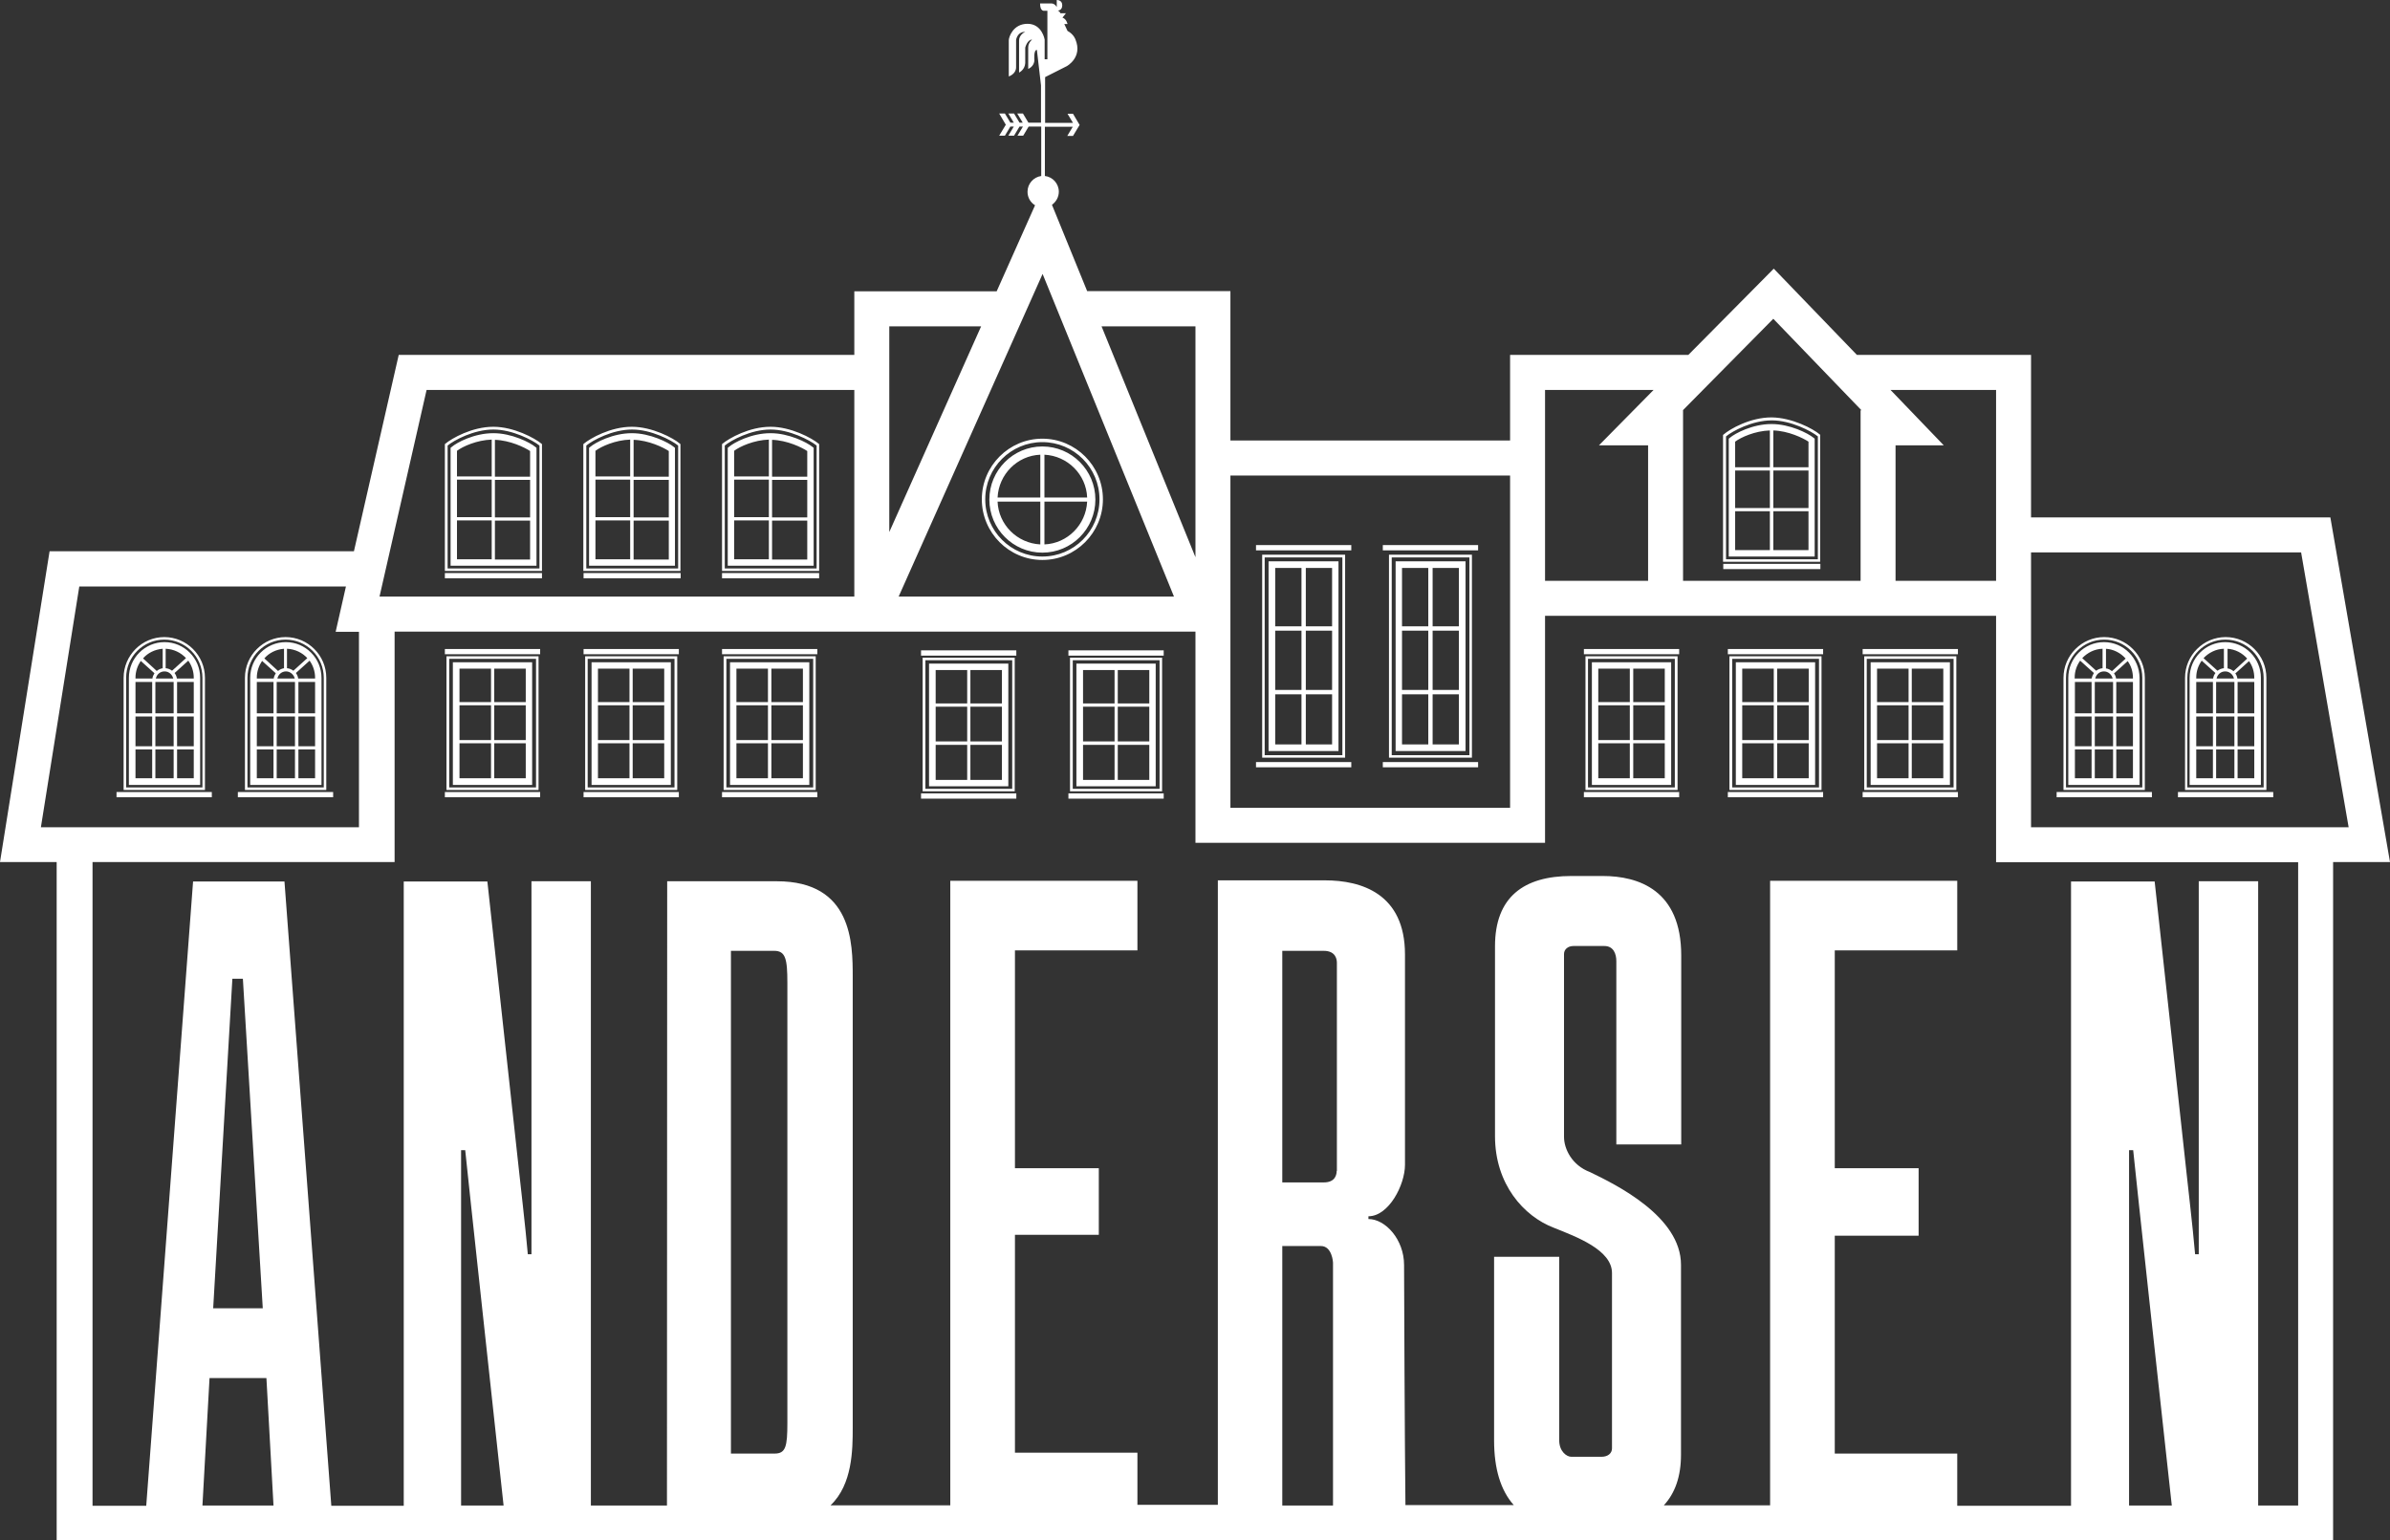 <svg width="512" height="330" viewBox="0 0 512 330" fill="none" xmlns="http://www.w3.org/2000/svg">
<rect x="0" y="0" width="512" height="330" fill="#333333" stroke="none"/>
<path d="M499.224 110.85H435.102V76.041H397.803L379.986 57.558L361.68 76.041H323.5V94.377H263.587V62.362H232.896L225.358 43.879C226.239 43.242 226.827 42.212 226.827 41.085C226.827 39.32 225.505 37.898 223.841 37.702V27.161H229.813L228.638 29.122H229.862L231.281 26.769L229.862 24.367H228.687L229.862 26.328H223.89V16.522L228.54 14.169C228.54 14.169 231.966 12.306 230.4 8.482C230.4 8.482 230.057 7.354 228.687 6.619L228.002 5.148H228.687C228.687 5.148 228.491 4.07 227.61 3.775L228.344 2.844H227.169C227.169 2.844 227.023 2.403 226.582 2.256C226.582 2.256 227.561 2.305 227.561 1.128C227.561 -0.049 226.386 0 226.386 0V1.52C225.897 0.638 225.163 0.736 225.163 0.736H222.813C222.813 2.55 223.743 2.305 223.743 2.305H224.379V12.698H223.792V8.482C223.792 8.482 223.254 5.099 220.121 5.099C217.037 5.099 216.107 7.943 216.107 8.629V16.375C216.107 16.375 217.673 15.885 217.673 14.414V8.58C217.673 8.58 217.869 6.815 219.631 6.815C219.631 6.815 218.31 7.403 218.31 8.678V15.542C218.31 15.542 219.533 15.002 219.631 13.532V10.198C219.631 10.198 220.072 8.482 221.1 8.482C221.1 8.482 220.268 9.119 220.268 10.149V14.757C220.268 14.757 221.589 14.267 221.589 12.845C221.589 12.845 221.393 10.688 222.128 10.688L223.009 18.287V26.279H220.317L219.142 24.318H217.918L219.093 26.279H218.408L217.233 24.318H216.009L217.184 26.279H216.45L215.275 24.318H214.051L215.471 26.72L214.051 29.073H215.275L216.45 27.112H217.184L216.009 29.073H217.233L218.408 27.112H219.142L217.967 29.073H219.191L220.366 27.112H223.058V37.702C221.394 37.947 220.121 39.369 220.121 41.085C220.121 42.31 220.757 43.389 221.736 43.977L213.513 62.411H183.018V76.041H85.415L75.821 118.106H10.622L0 184.684H12.139V330H499.812V184.684H512L499.224 110.85ZM427.613 83.542V124.43H406.076V95.406H416.404L404.999 83.542H427.613ZM379.888 68.295L398.782 87.905H398.587V124.43H360.554V87.905H360.505L379.888 68.295ZM330.989 83.542H354.239L342.541 95.406H353.065V124.43H330.989V83.542ZM263.587 101.878H323.5V173.065H263.587V101.878ZM256.098 69.913V119.381L235.98 69.913H256.098ZM223.351 58.685L251.497 127.813H192.514L223.351 58.685ZM190.507 69.913H210.184L190.507 113.988V69.913ZM91.387 83.542H183.018V127.813H81.303L91.387 83.542ZM8.762 177.232L16.985 125.656H74.108L71.905 135.363H76.898V177.232H8.762ZM43.368 322.548L44.886 295.24H57.074L58.591 322.548H43.368ZM45.669 280.287L49.781 209.688H52.032L56.291 280.287H45.669ZM98.778 322.548V246.409H99.659C100.099 250.92 106.218 307.252 107.882 322.548H98.778ZM168.676 304.849C168.676 309.899 168.333 311.419 165.935 311.419H156.586V203.707H165.837C168.285 203.707 168.676 205.423 168.676 210.571V304.849ZM285.565 322.548H274.698V266.951H282.971C285.369 266.951 285.565 270.432 285.565 270.481V322.548ZM286.348 250.871C286.348 251.508 286.152 253.322 283.607 253.322H274.698V203.707H283.558C286.25 203.707 286.397 205.668 286.397 206.305V250.871H286.348ZM456.101 322.548V246.409H456.982C457.423 250.92 463.541 307.252 465.254 322.548H456.101ZM492.323 322.548H483.757V188.803H471.03V268.716H470.247C469.758 262.931 468.534 252.636 468.387 251.067L461.583 188.852H443.668V322.597H419.292V311.419H393.055V264.745H411.02V250.282H393.055V203.609H419.292V188.705H379.203V322.499H356.442C358.841 319.9 360.113 316.322 360.113 311.664V270.972C360.113 260.627 346.212 253.812 340.632 251.116C336.716 249.645 335.052 246.115 335.052 243.566V204.393C335.052 203.364 335.933 202.677 337.059 202.677H343.715C345.673 202.677 346.261 204.393 346.261 205.913V245.184H360.162V204.687C360.162 190.715 351.058 187.675 343.324 187.675H336.618C326.437 187.675 320.269 192.186 320.269 202.726V243.419C320.269 253.714 326.437 260.578 332.849 263.029C337.744 264.99 345.331 267.785 345.331 272.737V310.291C345.331 311.37 344.45 312.105 343.079 312.105H336.618C335.59 312.105 334.024 310.929 334.024 308.575V269.256H320.073V308.575C320.073 314.704 321.493 319.312 324.283 322.45H301.081C300.935 310.291 300.788 274.256 300.788 271.021C300.788 265.53 296.774 261.166 293.152 261.166V260.578C297.508 260.578 300.984 253.861 300.984 249.547V204.491C300.984 191.45 291.634 188.607 283.852 188.607H260.895V322.401H243.665V311.223H217.429V264.549H235.393V250.282H217.429V203.609H243.665V188.705H203.576V322.499H177.927C182.626 318.037 182.675 310.585 182.675 305.879V209.296C182.675 202.138 182.626 188.803 166.424 188.803H142.929L142.88 322.548H126.58V188.803H113.854V268.716H113.071C112.581 262.931 111.358 252.636 111.211 251.067L104.407 188.852H86.492V322.597H70.975L60.941 188.852H41.361L31.327 322.597H19.824V184.684H84.534V135.314H256.098V180.566H330.989V131.932H360.554H398.587H427.613V184.733H492.323V322.548ZM435.102 177.232V118.351H492.959L503.14 177.232H435.102ZM466.576 170.81H486.987V169.682H466.576V170.81ZM476.708 137.57C472.499 137.57 469.072 141.001 469.072 145.218V168.162H484.344V145.218C484.344 141.001 480.918 137.57 476.708 137.57ZM477.149 138.991C478.813 139.089 480.33 139.874 481.407 141.1L478.47 143.796C478.128 143.502 477.687 143.257 477.198 143.208V138.991H477.149ZM478.568 145.365H474.848C475.044 144.482 475.778 143.845 476.708 143.845C477.638 143.845 478.372 144.531 478.568 145.365ZM476.415 138.991V143.159C475.925 143.208 475.436 143.404 475.044 143.698L472.058 141.001C473.184 139.825 474.701 139.04 476.415 138.991ZM474.065 166.741H470.492V160.563H474.065V166.741ZM474.065 159.877H470.492V153.503H474.065V159.877ZM474.065 152.817H470.492V146.1H474.065V152.817ZM474.114 145.365H470.492V145.169C470.492 143.796 470.932 142.57 471.667 141.541L474.603 144.188C474.31 144.58 474.163 144.973 474.114 145.365ZM478.666 166.741H474.75V160.563H478.666V166.741ZM478.666 159.877H474.75V153.503H478.666V159.877ZM478.666 152.817H474.75V146.1H478.666V152.817ZM482.925 166.741H479.351V160.563H482.925V166.741ZM482.925 159.877H479.351V153.503H482.925V159.877ZM482.925 152.817H479.351V146.1H482.925V152.817ZM482.925 145.365H479.302C479.254 144.973 479.107 144.58 478.862 144.286L481.799 141.639C482.533 142.668 482.925 143.894 482.925 145.218V145.365ZM485.519 145.218C485.519 140.413 481.603 136.491 476.806 136.491C472.009 136.491 468.093 140.413 468.093 145.218V169.241H485.519V145.218ZM484.932 168.702H468.583V145.218C468.583 140.707 472.254 137.03 476.757 137.03C481.26 137.03 484.932 140.707 484.932 145.218V168.702ZM440.584 170.81H460.996V169.682H440.584V170.81ZM450.717 137.57C446.507 137.57 443.081 141.001 443.081 145.218V168.162H458.353V145.218C458.304 141.001 454.926 137.57 450.717 137.57ZM451.108 138.991C452.772 139.089 454.29 139.874 455.367 141.1L452.43 143.796C452.087 143.502 451.647 143.257 451.157 143.208V138.991H451.108ZM452.577 145.365H448.857C449.052 144.482 449.787 143.845 450.717 143.845C451.647 143.845 452.381 144.531 452.577 145.365ZM450.423 138.991V143.159C449.933 143.208 449.444 143.404 449.052 143.698L446.067 141.001C447.192 139.825 448.71 139.04 450.423 138.991ZM448.073 166.741H444.5V160.563H448.073V166.741ZM448.073 159.877H444.5V153.503H448.073V159.877ZM448.073 152.817H444.5V146.1H448.073V152.817ZM448.073 145.365H444.451V145.169C444.451 143.796 444.892 142.57 445.626 141.541L448.563 144.188C448.318 144.58 448.171 144.973 448.073 145.365ZM452.675 166.741H448.759V160.563H452.675V166.741ZM452.675 159.877H448.759V153.503H452.675V159.877ZM452.675 152.817H448.759V146.1H452.675V152.817ZM456.933 166.741H453.36V160.563H456.933V166.741ZM456.933 159.877H453.36V153.503H456.933V159.877ZM456.933 152.817H453.36V146.1H456.933V152.817ZM456.933 145.365H453.311C453.262 144.973 453.115 144.58 452.87 144.286L455.807 141.639C456.542 142.668 456.933 143.894 456.933 145.218V145.365ZM459.478 145.218C459.478 140.413 455.562 136.491 450.766 136.491C445.969 136.491 442.053 140.413 442.053 145.218V169.241H459.478V145.218ZM458.94 168.702H442.591V145.218C442.591 140.707 446.262 137.03 450.766 137.03C455.269 137.03 458.94 140.707 458.94 145.218V168.702ZM223.302 119.969C230.449 119.969 236.274 114.135 236.274 106.977C236.274 99.819 230.449 93.985 223.302 93.985C216.156 93.985 210.331 99.819 210.331 106.977C210.331 114.135 216.156 119.969 223.302 119.969ZM223.302 94.72C230.057 94.72 235.54 100.211 235.54 106.977C235.54 113.743 230.057 119.234 223.302 119.234C216.548 119.234 211.065 113.743 211.065 106.977C211.065 100.211 216.548 94.72 223.302 94.72ZM223.302 118.4C229.568 118.4 234.659 113.301 234.659 107.026C234.659 100.75 229.568 95.652 223.302 95.652C217.037 95.652 211.946 100.75 211.946 107.026C211.946 113.301 217.037 118.4 223.302 118.4ZM223.743 97.417C228.687 97.662 232.701 101.633 232.896 106.585H223.743V97.417ZM223.743 107.467H232.896C232.652 112.419 228.687 116.439 223.743 116.635V107.467ZM222.862 116.635C217.918 116.39 213.904 112.419 213.709 107.467H222.862V116.635ZM222.862 97.417V106.585H213.709C213.953 101.633 217.918 97.613 222.862 97.417ZM370.588 93.789L370.343 93.985V119.234H388.748V93.985L388.503 93.789C387.328 92.808 383.413 90.847 379.546 90.847H379.497C375.434 90.847 371.665 92.857 370.588 93.789ZM379.154 117.861H371.714V109.526H379.154V117.861ZM379.154 108.84H371.714V100.799H379.154V108.84ZM379.154 100.113H371.714V94.622C372.938 93.691 375.972 92.318 379.154 92.22V100.113ZM379.888 92.22C383.119 92.318 386.252 93.838 387.426 94.622V100.113H379.888V92.22ZM379.888 100.799H387.426V108.84H379.888V100.799ZM379.888 109.526H387.426V117.861H379.888V109.526ZM389.972 93.2L389.874 93.102C388.405 91.828 383.853 89.474 379.546 89.425H379.497C374.945 89.425 370.637 91.877 369.218 93.102L369.12 93.2V120.361H389.923V93.2H389.972ZM389.433 119.822H369.756V93.495C371.127 92.367 375.336 90.063 379.546 90.063H379.595C383.608 90.063 387.965 92.318 389.433 93.495V119.822ZM389.972 120.802H369.169V121.93H389.972V120.802ZM125.014 170.81H145.426V169.682H125.014V170.81ZM125.357 169.241H145.083V140.609H125.357V169.241ZM144.496 168.702H125.895V141.149H144.496V168.702ZM125.014 140.168H145.426V139.04H125.014V140.168ZM143.712 141.884H126.727V168.162H143.712V141.884ZM134.853 166.741H128.098V159.239H134.853V166.741ZM134.853 158.553H128.098V151.101H134.853V158.553ZM134.853 150.415H128.098V143.257H134.853V150.415ZM142.293 166.741H135.538V159.239H142.293V166.741ZM142.293 158.553H135.538V151.101H142.293V158.553ZM142.293 150.415H135.538V143.257H142.293V150.415ZM155.02 169.241H174.746V140.609H155.02V169.241ZM174.207 168.702H155.607V141.149H174.207V168.702ZM154.677 140.168H175.088V139.04H154.677V140.168ZM173.375 141.884H156.39V168.162H173.375V141.884ZM164.515 166.741H157.761V159.239H164.515V166.741ZM164.515 158.553H157.761V151.101H164.515V158.553ZM164.515 150.415H157.761V143.257H164.515V150.415ZM172.005 166.741H165.25V159.239H172.005V166.741ZM172.005 158.553H165.25V151.101H172.005V158.553ZM172.005 150.415H165.25V143.257H172.005V150.415ZM154.677 170.81H175.088V169.682H154.677V170.81ZM95.302 170.81H115.714V169.682H95.302V170.81ZM95.645 169.241H115.371V140.609H95.645V169.241ZM114.833 168.702H96.233V141.149H114.833V168.702ZM95.302 140.168H115.714V139.04H95.302V140.168ZM114.001 141.884H97.016V168.162H114.001V141.884ZM105.19 166.741H98.435V159.239H105.19V166.741ZM105.19 158.553H98.435V151.101H105.19V158.553ZM105.19 150.415H98.435V143.257H105.19V150.415ZM112.63 166.741H105.875V159.239H112.63V166.741ZM112.63 158.553H105.875V151.101H112.63V158.553ZM112.63 150.415H105.875V143.257H112.63V150.415ZM339.31 170.81H359.722V169.682H339.31V170.81ZM339.653 169.241H359.379V140.609H339.653V169.241ZM358.792 168.702H340.191V141.149H358.792V168.702ZM358.008 141.884H341.023V168.162H358.008V141.884ZM349.149 166.741H342.394V159.239H349.149V166.741ZM349.149 158.553H342.394V151.101H349.149V158.553ZM349.149 150.415H342.394V143.257H349.149V150.415ZM356.638 166.741H349.883V159.239H356.638V166.741ZM356.638 158.553H349.883V151.101H356.638V158.553ZM356.638 150.415H349.883V143.257H356.638V150.415ZM339.31 140.168H359.722V139.04H339.31V140.168ZM370.49 169.241H390.216V140.609H370.49V169.241ZM389.678 168.702H371.078V141.149H389.678V168.702ZM370.148 140.168H390.559V139.04H370.148V140.168ZM388.846 141.884H371.861V168.162H388.846V141.884ZM379.986 166.741H373.231V159.239H379.986V166.741ZM379.986 158.553H373.231V151.101H379.986V158.553ZM379.986 150.415H373.231V143.257H379.986V150.415ZM387.475 166.741H380.72V159.239H387.475V166.741ZM387.475 158.553H380.72V151.101H387.475V158.553ZM387.475 150.415H380.72V143.257H387.475V150.415ZM370.148 170.81H390.559V169.682H370.148V170.81ZM399.027 170.81H419.439V169.682H399.027V170.81ZM417.725 141.884H400.74V168.162H417.725V141.884ZM408.866 166.741H402.111V159.239H408.866V166.741ZM408.866 158.553H402.111V151.101H408.866V158.553ZM408.866 150.415H402.111V143.257H408.866V150.415ZM416.306 166.741H409.551V159.239H416.306V166.741ZM416.306 158.553H409.551V151.101H416.306V158.553ZM416.306 150.415H409.551V143.257H416.306V150.415ZM399.37 169.241H419.096V140.609H399.37V169.241ZM418.509 168.702H399.908V141.149H418.509V168.702ZM399.027 140.168H419.439V139.04H399.027V140.168ZM197.311 140.462H217.722V139.335H197.311V140.462ZM197.654 169.535H217.38V140.903H197.654V169.535ZM216.841 168.996H198.241V141.443H216.841V168.996ZM197.311 171.104H217.722V169.976H197.311V171.104ZM216.009 142.178H199.024V168.457H216.009V142.178ZM207.198 167.084H200.444V159.583H207.198V167.084ZM207.198 158.847H200.444V151.395H207.198V158.847ZM207.198 150.709H200.444V143.551H207.198V150.709ZM214.639 167.084H207.884V159.583H214.639V167.084ZM214.639 158.847H207.884V151.395H214.639V158.847ZM214.639 150.709H207.884V143.551H214.639V150.709ZM228.883 140.462H249.294V139.335H228.883V140.462ZM228.883 171.104H249.294V169.976H228.883V171.104ZM247.581 142.178H230.596V168.457H247.581V142.178ZM238.77 167.084H232.015V159.583H238.77V167.084ZM238.77 158.847H232.015V151.395H238.77V158.847ZM238.77 150.709H232.015V143.551H238.77V150.709ZM246.21 167.084H239.455V159.583H246.21V167.084ZM246.21 158.847H239.455V151.395H246.21V158.847ZM246.21 150.709H239.455V143.551H246.21V150.709ZM229.225 169.535H248.951V140.903H229.225V169.535ZM248.413 168.996H229.813V141.443H248.413V168.996ZM24.964 170.81H45.375V169.682H24.964V170.81ZM43.907 145.218C43.907 140.413 39.991 136.491 35.194 136.491C30.397 136.491 26.481 140.413 26.481 145.218V169.241H43.907V145.218ZM43.319 168.702H27.02V145.218C27.02 140.707 30.691 137.03 35.194 137.03C39.697 137.03 43.368 140.707 43.368 145.218V168.702H43.319ZM35.243 137.57C31.033 137.57 27.607 141.001 27.607 145.218V168.162H42.879V145.218C42.879 141.001 39.452 137.57 35.243 137.57ZM35.536 138.991C37.25 139.089 38.767 139.825 39.844 141.001L36.858 143.698C36.467 143.404 36.026 143.208 35.488 143.159V138.991H35.536ZM37.103 145.365H33.383C33.579 144.482 34.313 143.845 35.243 143.845C36.173 143.845 36.907 144.531 37.103 145.365ZM34.851 138.991V143.159C34.362 143.257 33.921 143.453 33.579 143.747L30.642 141.051C31.67 139.874 33.138 139.138 34.851 138.991ZM32.6 166.741H29.026V160.563H32.6V166.741ZM32.6 159.877H29.026V153.503H32.6V159.877ZM32.6 152.817H29.026V146.1H32.6V152.817ZM32.649 145.365H29.026V145.169C29.026 143.845 29.467 142.619 30.152 141.59L33.089 144.237C32.844 144.629 32.697 144.973 32.649 145.365ZM37.201 166.741H33.285V160.563H37.201V166.741ZM37.201 159.877H33.285V153.503H37.201V159.877ZM37.201 152.817H33.285V146.1H37.201V152.817ZM41.508 166.741H37.935V160.563H41.508V166.741ZM41.508 159.877H37.935V153.503H41.508V159.877ZM41.508 152.817H37.935V146.1H41.508V152.817ZM41.508 145.365H37.886C37.837 144.924 37.641 144.531 37.397 144.188L40.334 141.541C41.068 142.57 41.508 143.845 41.508 145.169V145.365ZM61.234 137.57C57.025 137.57 53.599 141.001 53.599 145.218V168.162H68.87V145.218C68.87 141.001 65.444 137.57 61.234 137.57ZM61.528 138.991C63.241 139.089 64.759 139.825 65.836 141.001L62.85 143.698C62.458 143.404 62.018 143.208 61.479 143.159V138.991H61.528ZM63.143 145.365H59.423C59.619 144.482 60.353 143.845 61.283 143.845C62.164 143.845 62.948 144.531 63.143 145.365ZM60.843 138.991V143.159C60.353 143.257 59.913 143.453 59.57 143.747L56.633 141.051C57.661 139.874 59.13 139.138 60.843 138.991ZM58.591 166.741H55.018V160.563H58.591V166.741ZM58.591 159.877H55.018V153.503H58.591V159.877ZM58.591 152.817H55.018V146.1H58.591V152.817ZM58.64 145.365H55.018V145.169C55.018 143.845 55.459 142.619 56.144 141.59L59.081 144.237C58.836 144.629 58.689 144.973 58.64 145.365ZM63.192 166.741H59.276V160.563H63.192V166.741ZM63.192 159.877H59.276V153.503H63.192V159.877ZM63.192 152.817H59.276V146.1H63.192V152.817ZM67.5 166.741H63.927V160.563H67.5V166.741ZM67.5 159.877H63.927V153.503H67.5V159.877ZM67.5 152.817H63.927V146.1H67.5V152.817ZM67.5 145.365H63.878C63.829 144.924 63.633 144.531 63.388 144.188L66.325 141.541C67.059 142.57 67.5 143.845 67.5 145.169V145.365ZM50.955 170.81H71.367V169.682H50.955V170.81ZM69.898 145.218C69.898 140.413 65.982 136.491 61.185 136.491C56.389 136.491 52.473 140.413 52.473 145.218V169.241H69.898V145.218ZM69.36 168.702H53.011V145.218C53.011 140.707 56.682 137.03 61.185 137.03C65.689 137.03 69.36 140.707 69.36 145.218V168.702ZM286.74 120.263H271.761V160.906H286.74V120.263ZM278.81 159.485H273.181V148.748H278.81V159.485ZM278.81 147.816H273.181V135.118H278.81V147.816ZM278.81 134.187H273.181V121.685H278.81V134.187ZM285.369 159.485H279.74V148.748H285.369V159.485ZM285.369 147.816H279.74V135.118H285.369V147.816ZM285.369 134.187H279.74V121.685H285.369V134.187ZM269.069 164.387H289.481V163.26H269.069V164.387ZM269.069 117.91H289.481V116.782H269.069V117.91ZM270.391 162.328H288.159V118.841H270.391V162.328ZM287.572 161.789H270.929V119.43H287.572V161.789ZM313.955 120.263H298.977V160.906H313.955V120.263ZM305.976 159.485H300.347V148.748H305.976V159.485ZM305.976 147.816H300.347V135.118H305.976V147.816ZM305.976 134.187H300.347V121.685H305.976V134.187ZM312.535 159.485H306.906V148.748H312.535V159.485ZM312.535 147.816H306.906V135.118H312.535V147.816ZM312.535 134.187H306.906V121.685H312.535V134.187ZM296.236 164.387H316.647V163.26H296.236V164.387ZM296.236 117.91H316.647V116.782H296.236V117.91ZM297.557 162.328H315.325V118.841H297.557V162.328ZM314.787 161.789H298.145V119.43H314.787V161.789ZM105.728 91.435H105.68C101.127 91.435 96.82 93.887 95.4 95.063L95.302 95.161V122.322H116.106V95.161L116.008 95.063C114.539 93.838 110.036 91.435 105.728 91.435ZM115.567 121.783H95.89V95.456C97.26 94.328 101.47 92.024 105.68 92.024H105.728C109.742 92.024 114.099 94.279 115.567 95.456V121.783ZM95.302 123.891H116.106V122.764H95.302V123.891ZM96.771 95.75L96.526 95.946V121.195H114.931V95.946L114.686 95.75C113.511 94.769 109.595 92.808 105.728 92.808H105.68C101.568 92.808 97.848 94.818 96.771 95.75ZM105.337 119.822H97.897V111.487H105.337V119.822ZM105.337 110.801H97.897V102.761H105.337V110.801ZM105.337 102.074H97.897V96.583C99.121 95.652 102.155 94.279 105.337 94.181V102.074ZM106.022 94.23C109.253 94.328 112.385 95.848 113.56 96.632V102.123H106.022V94.23ZM106.022 102.81H113.56V110.85H106.022V102.81ZM106.022 111.536H113.56V119.871H106.022V111.536ZM126.434 95.75L126.189 95.946V121.195H144.594V95.946L144.349 95.75C143.174 94.769 139.258 92.808 135.391 92.808H135.342C131.28 92.808 127.511 94.818 126.434 95.75ZM135 119.822H127.559V111.487H135V119.822ZM135 110.801H127.559V102.761H135V110.801ZM135 102.074H127.559V96.583C128.783 95.652 131.818 94.279 135 94.181V102.074ZM135.734 94.23C138.964 94.328 142.097 95.848 143.272 96.632V102.123H135.734V94.23ZM135.734 102.81H143.272V110.85H135.734V102.81ZM135.734 111.536H143.272V119.871H135.734V111.536ZM135.391 91.435H135.342C130.79 91.435 126.483 93.887 125.063 95.063L124.965 95.161V122.322H145.768V95.161L145.67 95.063C144.251 93.838 139.699 91.435 135.391 91.435ZM145.279 121.783H125.602V95.456C126.972 94.328 131.182 92.024 135.391 92.024H135.44C139.454 92.024 143.81 94.279 145.279 95.456V121.783ZM125.014 123.891H145.817V122.764H125.014V123.891ZM165.103 91.435H165.054C160.502 91.435 156.194 93.887 154.775 95.063L154.677 95.161V122.322H175.48V95.161L175.382 95.063C173.914 93.838 169.41 91.435 165.103 91.435ZM174.941 121.783H155.264V95.456C156.635 94.328 160.844 92.024 165.054 92.024H165.103C169.117 92.024 173.473 94.279 174.941 95.456V121.783ZM156.145 95.75L155.901 95.946V121.195H174.305V95.946L174.06 95.75C172.886 94.769 168.97 92.808 165.103 92.808H165.054C160.942 92.808 157.222 94.818 156.145 95.75ZM164.711 119.822H157.271V111.487H164.711V119.822ZM164.711 110.801H157.271V102.761H164.711V110.801ZM164.711 102.074H157.271V96.583C158.495 95.652 161.53 94.279 164.711 94.181V102.074ZM165.397 94.23C168.627 94.328 171.76 95.848 172.935 96.632V102.123H165.397V94.23ZM165.397 102.81H172.935V110.85H165.397V102.81ZM165.397 111.536H172.935V119.871H165.397V111.536ZM154.677 123.891H175.48V122.764H154.677V123.891Z" fill="white"/>
</svg>
